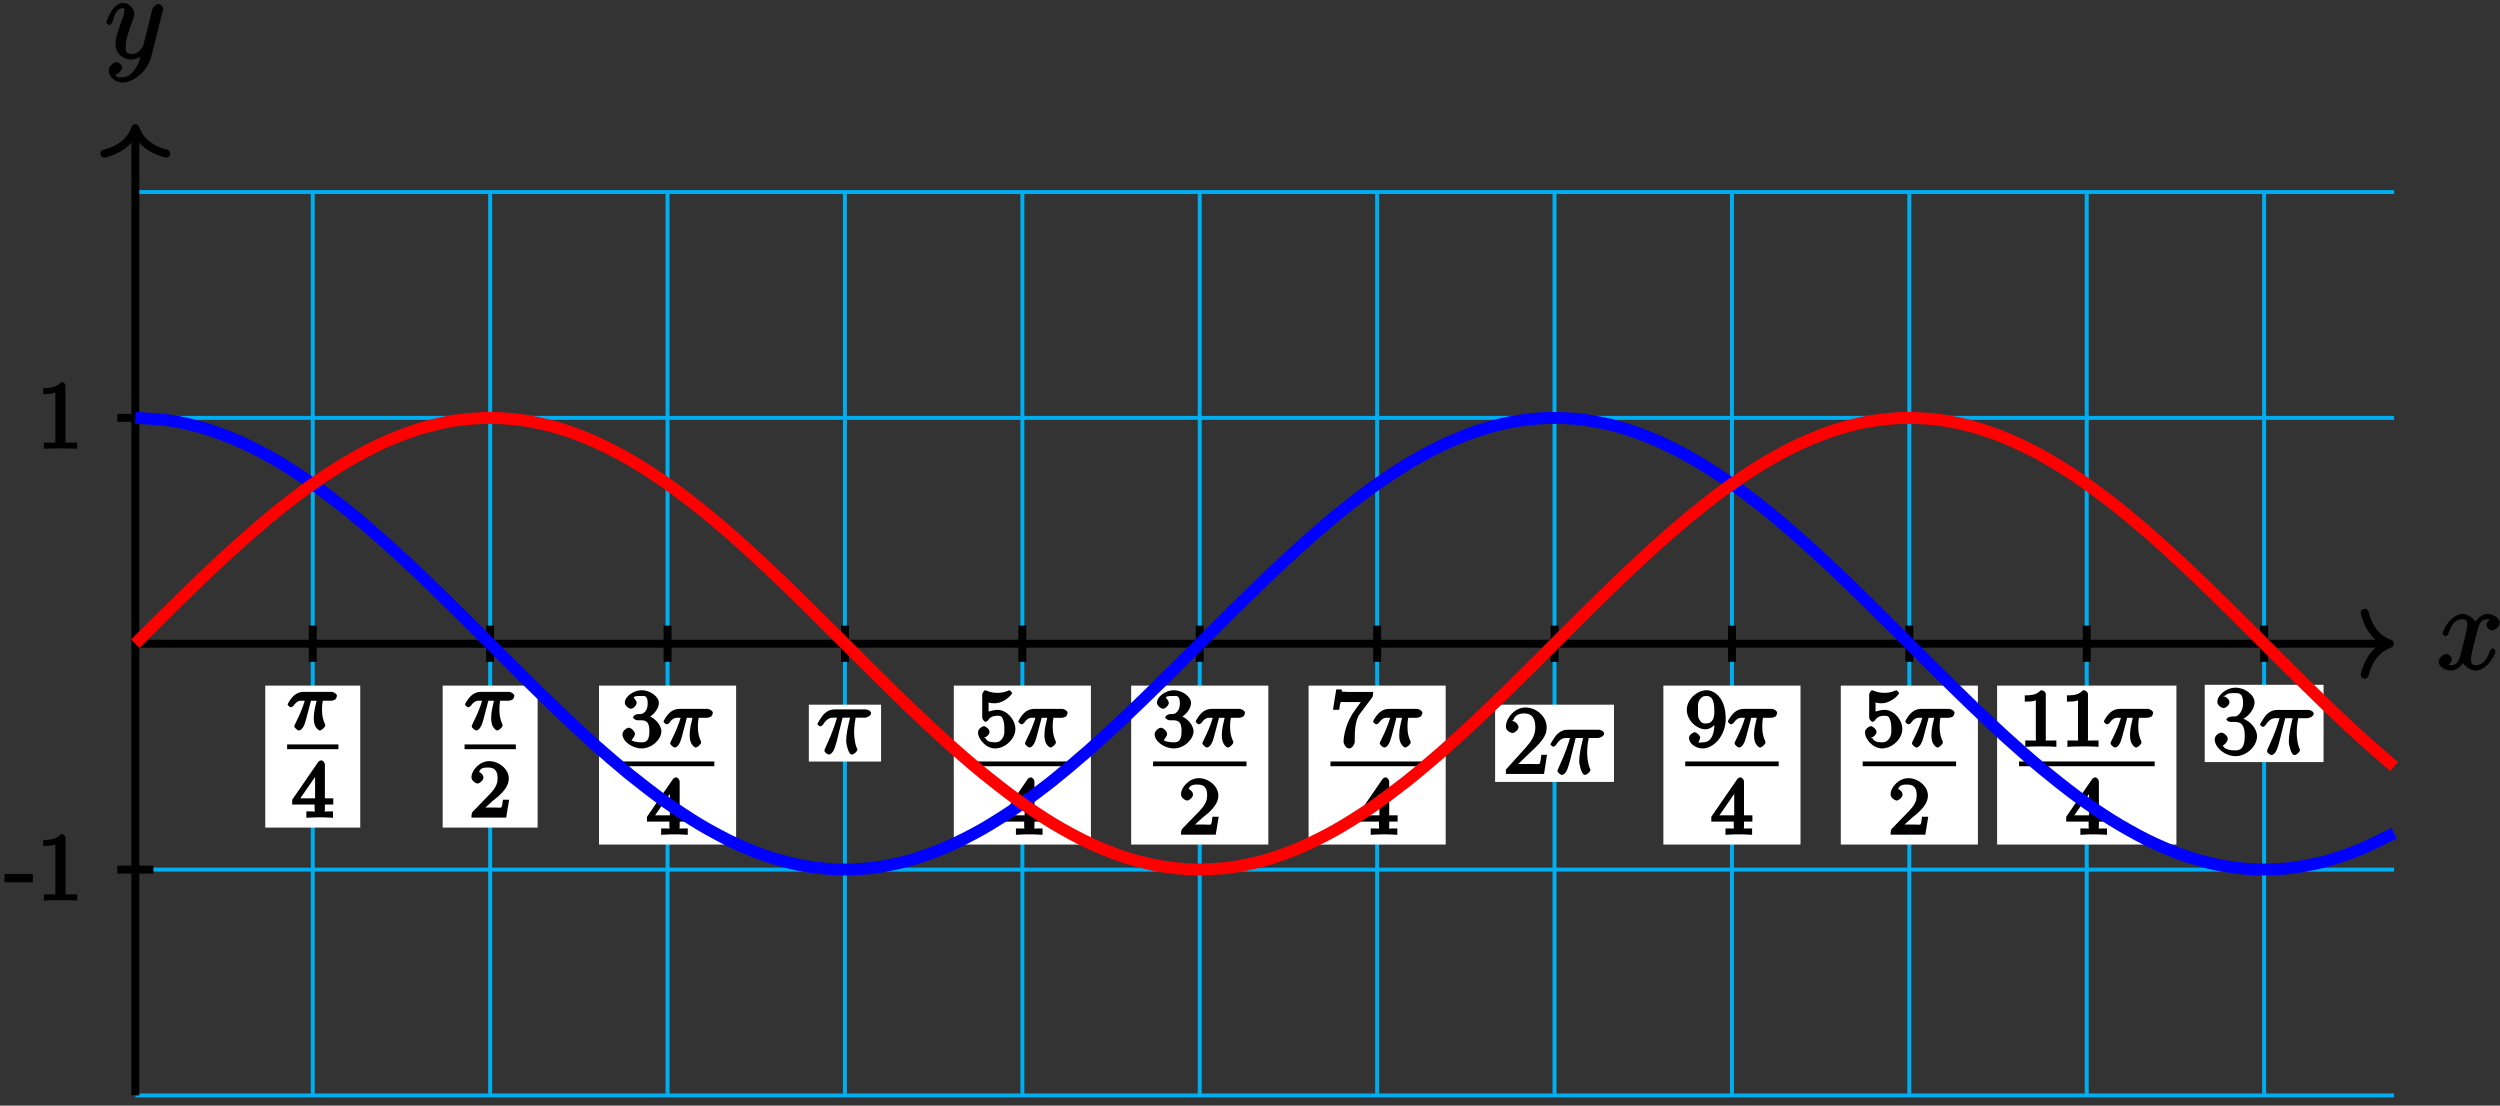 <?xml version="1.0" encoding="UTF-8"?>
<svg xmlns="http://www.w3.org/2000/svg" xmlns:xlink="http://www.w3.org/1999/xlink" width="251pt" height="111pt" viewBox="0 0 251 111" version="1.1">
<rect x="0" y="0" width="251" height="111" fill="#333333" stroke="none"/>
<defs>
<g>
<symbol overflow="visible" id="glyph0-0">
<path style="stroke:none;" d=""/>
</symbol>
<symbol overflow="visible" id="glyph0-1">
<path style="stroke:none;" d="M 5.672 -5.172 C 5.281 -5.109 4.969 -4.656 4.969 -4.438 C 4.969 -4.141 5.359 -3.906 5.531 -3.906 C 5.891 -3.906 6.297 -4.359 6.297 -4.688 C 6.297 -5.188 5.562 -5.562 5.062 -5.562 C 4.344 -5.562 3.766 -4.703 3.656 -4.469 L 3.984 -4.469 C 3.703 -5.359 2.812 -5.562 2.594 -5.562 C 1.375 -5.562 0.562 -3.844 0.562 -3.578 C 0.562 -3.531 0.781 -3.328 0.859 -3.328 C 0.953 -3.328 1.094 -3.438 1.156 -3.578 C 1.562 -4.922 2.219 -5.031 2.562 -5.031 C 3.094 -5.031 3.031 -4.672 3.031 -4.391 C 3.031 -4.125 2.969 -3.844 2.828 -3.281 L 2.422 -1.641 C 2.234 -0.922 2.062 -0.422 1.422 -0.422 C 1.359 -0.422 1.172 -0.375 0.922 -0.531 L 0.812 -0.281 C 1.25 -0.359 1.5 -0.859 1.5 -1 C 1.5 -1.25 1.156 -1.547 0.938 -1.547 C 0.641 -1.547 0.172 -1.141 0.172 -0.75 C 0.172 -0.25 0.891 0.125 1.406 0.125 C 1.984 0.125 2.5 -0.375 2.75 -0.859 L 2.469 -0.969 C 2.672 -0.266 3.438 0.125 3.875 0.125 C 5.094 0.125 5.891 -1.594 5.891 -1.859 C 5.891 -1.906 5.688 -2.109 5.625 -2.109 C 5.516 -2.109 5.328 -1.906 5.297 -1.812 C 4.969 -0.75 4.453 -0.422 3.906 -0.422 C 3.484 -0.422 3.422 -0.578 3.422 -1.062 C 3.422 -1.328 3.469 -1.516 3.656 -2.312 L 4.078 -3.938 C 4.25 -4.656 4.5 -5.031 5.062 -5.031 C 5.078 -5.031 5.297 -5.062 5.547 -4.906 Z M 5.672 -5.172 "/>
</symbol>
<symbol overflow="visible" id="glyph0-2">
<path style="stroke:none;" d="M 3.031 1.094 C 2.703 1.547 2.359 1.906 1.766 1.906 C 1.625 1.906 1.203 2.031 1.109 1.703 C 0.906 1.641 0.969 1.641 0.984 1.641 C 1.344 1.641 1.75 1.188 1.75 0.906 C 1.75 0.641 1.359 0.375 1.188 0.375 C 0.984 0.375 0.406 0.688 0.406 1.266 C 0.406 1.875 1.094 2.438 1.766 2.438 C 2.969 2.438 4.328 1.188 4.656 -0.125 L 5.828 -4.797 C 5.844 -4.859 5.875 -4.922 5.875 -5 C 5.875 -5.172 5.562 -5.453 5.391 -5.453 C 5.281 -5.453 4.859 -5.25 4.766 -4.891 L 3.891 -1.375 C 3.828 -1.156 3.875 -1.25 3.781 -1.109 C 3.531 -0.781 3.266 -0.422 2.688 -0.422 C 2.016 -0.422 2.109 -0.922 2.109 -1.25 C 2.109 -1.922 2.438 -2.844 2.766 -3.703 C 2.891 -4.047 2.969 -4.219 2.969 -4.453 C 2.969 -4.953 2.453 -5.562 1.859 -5.562 C 0.766 -5.562 0.156 -3.688 0.156 -3.578 C 0.156 -3.531 0.375 -3.328 0.453 -3.328 C 0.562 -3.328 0.734 -3.531 0.781 -3.688 C 1.062 -4.703 1.359 -5.031 1.828 -5.031 C 1.938 -5.031 1.969 -5.172 1.969 -4.781 C 1.969 -4.469 1.844 -4.125 1.656 -3.672 C 1.078 -2.109 1.078 -1.703 1.078 -1.422 C 1.078 -0.281 2.062 0.125 2.656 0.125 C 3 0.125 3.531 -0.031 3.844 -0.344 L 3.688 -0.516 C 3.516 0.141 3.438 0.5 3.031 1.094 Z M 3.031 1.094 "/>
</symbol>
<symbol overflow="visible" id="glyph1-0">
<path style="stroke:none;" d=""/>
</symbol>
<symbol overflow="visible" id="glyph1-1">
<path style="stroke:none;" d="M 2.766 -1.953 L 2.766 -2.641 L -0.078 -2.641 L -0.078 -1.812 L 2.766 -1.812 Z M 2.766 -1.953 "/>
</symbol>
<symbol overflow="visible" id="glyph1-2">
<path style="stroke:none;" d="M 2.922 -6.281 C 2.922 -6.5 2.75 -6.672 2.484 -6.672 C 2.203 -6.375 1.859 -6.062 0.688 -6.062 L 0.688 -5.469 C 1.094 -5.469 1.562 -5.469 1.906 -5.625 L 1.906 -0.891 C 1.906 -0.547 2.062 -0.594 1.219 -0.594 L 0.75 -0.594 L 0.75 0.016 C 1.188 -0.016 2.109 -0.016 2.422 -0.016 C 2.75 -0.016 3.656 -0.016 4.094 0.016 L 4.094 -0.594 L 3.625 -0.594 C 2.781 -0.594 2.922 -0.547 2.922 -0.891 Z M 2.922 -6.281 "/>
</symbol>
<symbol overflow="visible" id="glyph1-3">
<path style="stroke:none;" d="M 4.203 -1.922 L 3.844 -1.922 C 3.781 -1.594 3.766 -1.188 3.672 -1.031 C 3.609 -0.953 3.188 -1 2.891 -1 L 1.125 -1 L 1.25 -0.734 C 1.5 -0.953 2.078 -1.562 2.328 -1.781 C 3.781 -3.125 4.375 -3.734 4.375 -4.672 C 4.375 -5.781 3.344 -6.672 2.234 -6.672 C 1.125 -6.672 0.281 -5.562 0.281 -4.75 C 0.281 -4.25 0.891 -4.109 0.922 -4.109 C 1.125 -4.109 1.547 -4.406 1.547 -4.703 C 1.547 -4.969 1.188 -5.312 0.922 -5.312 C 0.828 -5.312 0.812 -5.312 1.016 -5.391 C 1.141 -5.797 1.484 -6.078 2.109 -6.078 C 2.922 -6.078 3.234 -5.562 3.234 -4.672 C 3.234 -3.859 2.828 -3.266 2.281 -2.656 L 0.281 -0.438 L 0.281 0 L 4.109 0 L 4.406 -1.922 Z M 4.203 -1.922 "/>
</symbol>
<symbol overflow="visible" id="glyph1-4">
<path style="stroke:none;" d="M 1.766 -3.75 C 1.594 -3.734 1.375 -3.562 1.375 -3.484 C 1.375 -3.391 1.609 -3.234 1.781 -3.234 L 2.219 -3.234 C 3.031 -3.234 3.219 -2.719 3.219 -1.797 C 3.219 -0.547 2.75 -0.375 2.281 -0.375 C 1.812 -0.375 1.203 -0.438 1.016 -0.859 C 1.062 -0.859 1.516 -1.188 1.516 -1.531 C 1.516 -1.812 1.141 -2.156 0.875 -2.156 C 0.641 -2.156 0.203 -1.859 0.203 -1.5 C 0.203 -0.656 1.25 0.203 2.297 0.203 C 3.438 0.203 4.453 -0.828 4.453 -1.781 C 4.453 -2.672 3.578 -3.516 2.656 -3.688 L 2.656 -3.359 C 3.484 -3.609 4.203 -4.453 4.203 -5.203 C 4.203 -5.953 3.234 -6.672 2.312 -6.672 C 1.359 -6.672 0.469 -5.922 0.469 -5.234 C 0.469 -4.844 0.953 -4.625 1.094 -4.625 C 1.297 -4.625 1.688 -4.922 1.688 -5.203 C 1.688 -5.516 1.297 -5.797 1.078 -5.797 C 1.016 -5.797 1 -5.797 1.312 -5.906 C 1.453 -6.172 2.234 -6.125 2.281 -6.125 C 2.594 -6.125 3.047 -6.141 3.047 -5.203 C 3.047 -5.016 3.062 -4.594 2.797 -4.188 C 2.5 -3.766 2.297 -3.781 2.047 -3.781 Z M 1.766 -3.75 "/>
</symbol>
<symbol overflow="visible" id="glyph2-0">
<path style="stroke:none;" d=""/>
</symbol>
<symbol overflow="visible" id="glyph2-1">
<path style="stroke:none;" d="M 2.266 -2.906 L 2.953 -2.906 C 2.828 -2.359 2.672 -1.781 2.672 -1.188 C 2.672 -1.125 2.672 -0.781 2.766 -0.5 C 2.875 -0.172 3.141 0.078 3.281 0.078 C 3.453 0.078 3.828 -0.25 3.828 -0.453 C 3.828 -0.5 3.812 -0.516 3.781 -0.594 C 3.625 -0.953 3.5 -1.344 3.5 -1.984 C 3.5 -2.172 3.5 -2.516 3.578 -2.906 L 4.406 -2.906 C 4.531 -2.906 4.734 -2.969 4.828 -3.031 C 4.922 -3.109 5 -3.344 5 -3.391 C 5 -3.625 4.609 -3.797 4.484 -3.797 L 1.609 -3.797 C 1.438 -3.797 1 -3.75 0.609 -3.359 C 0.312 -3.078 0.047 -2.578 0.047 -2.531 C 0.047 -2.453 0.281 -2.25 0.344 -2.25 C 0.438 -2.25 0.578 -2.328 0.625 -2.391 C 1.016 -2.969 1.359 -2.906 1.531 -2.906 L 1.766 -2.906 C 1.578 -2.25 1.219 -1.406 1 -0.984 C 0.812 -0.578 0.719 -0.422 0.719 -0.344 C 0.719 -0.188 1.047 0.078 1.172 0.078 C 1.484 0.078 1.75 -0.406 1.906 -1.062 L 2.391 -2.906 Z M 2.266 -2.906 "/>
</symbol>
<symbol overflow="visible" id="glyph3-0">
<path style="stroke:none;" d=""/>
</symbol>
<symbol overflow="visible" id="glyph3-1">
<path style="stroke:none;" d="M 3.328 -5.344 C 3.328 -5.5 3.141 -5.75 2.969 -5.75 C 2.875 -5.75 2.719 -5.688 2.641 -5.562 L 0.047 -1.797 L 0.047 -1.312 L 2.297 -1.312 L 2.297 -0.828 C 2.297 -0.531 2.469 -0.625 1.844 -0.625 L 1.469 -0.625 L 1.469 0.016 C 2.344 -0.031 2.359 -0.031 2.812 -0.031 C 3.266 -0.031 3.281 -0.031 4.141 0.016 L 4.141 -0.625 L 3.781 -0.625 C 3.156 -0.625 3.328 -0.531 3.328 -0.828 L 3.328 -1.312 L 4.172 -1.312 L 4.172 -1.938 L 3.328 -1.938 Z M 2.344 -4.688 L 2.344 -1.938 L 0.859 -1.938 L 2.672 -4.562 Z M 2.344 -4.688 "/>
</symbol>
<symbol overflow="visible" id="glyph3-2">
<path style="stroke:none;" d="M 2.375 -1.688 C 2.5 -1.797 2.844 -2.062 2.969 -2.172 C 3.453 -2.625 3.984 -3.203 3.984 -3.922 C 3.984 -4.875 3 -5.672 2.016 -5.672 C 1.047 -5.672 0.234 -4.75 0.234 -4.047 C 0.234 -3.656 0.734 -3.422 0.844 -3.422 C 1.016 -3.422 1.438 -3.719 1.438 -4.031 C 1.438 -4.438 0.859 -4.625 1.016 -4.625 C 1.172 -5.016 1.531 -5.031 1.922 -5.031 C 2.656 -5.031 2.859 -4.594 2.859 -3.922 C 2.859 -3.094 2.328 -2.609 1.391 -1.656 L 0.375 -0.609 C 0.281 -0.531 0.234 -0.375 0.234 0 L 3.719 0 L 4.016 -1.797 L 3.391 -1.797 C 3.344 -1.453 3.328 -1.172 3.234 -1.031 C 3.188 -0.969 2.719 -1.016 2.594 -1.016 L 1.172 -1.016 L 1.297 -0.703 Z M 2.375 -1.688 "/>
</symbol>
<symbol overflow="visible" id="glyph3-3">
<path style="stroke:none;" d="M 2.016 -2.656 C 2.641 -2.656 2.859 -2.375 2.859 -1.547 C 2.859 -0.547 2.484 -0.438 2.062 -0.438 C 1.625 -0.438 1.141 -0.547 1.078 -0.656 C 1.031 -0.656 1.406 -1.016 1.406 -1.281 C 1.406 -1.531 1.047 -1.906 0.781 -1.906 C 0.578 -1.906 0.156 -1.578 0.156 -1.266 C 0.156 -0.516 1.156 0.172 2.078 0.172 C 3.125 0.172 4.062 -0.75 4.062 -1.547 C 4.062 -2.203 3.344 -3 2.531 -3.172 L 2.531 -2.812 C 3.156 -3.031 3.812 -3.75 3.812 -4.391 C 3.812 -5.031 2.922 -5.672 2.094 -5.672 C 1.234 -5.672 0.391 -5.016 0.391 -4.422 C 0.391 -4.125 0.781 -3.812 1 -3.812 C 1.25 -3.812 1.578 -4.172 1.578 -4.406 C 1.578 -4.688 1.141 -4.984 1.328 -4.984 C 1.438 -5.125 1.922 -5.094 2.062 -5.094 C 2.266 -5.094 2.688 -5.219 2.688 -4.391 C 2.688 -3.828 2.516 -3.625 2.406 -3.5 C 2.156 -3.25 2.109 -3.297 1.625 -3.266 C 1.469 -3.25 1.219 -3.062 1.219 -2.953 C 1.219 -2.844 1.484 -2.656 1.625 -2.656 Z M 2.016 -2.656 "/>
</symbol>
<symbol overflow="visible" id="glyph3-4">
<path style="stroke:none;" d="M 1.109 -4.484 C 1.219 -4.453 1.531 -4.359 1.875 -4.359 C 2.875 -4.359 3.656 -5.25 3.656 -5.375 C 3.656 -5.453 3.422 -5.672 3.375 -5.672 C 3.359 -5.672 3.219 -5.609 3.172 -5.594 C 2.969 -5.5 2.594 -5.406 2.172 -5.406 C 1.703 -5.406 1.312 -5.531 1.125 -5.609 C 1.109 -5.609 0.969 -5.672 0.953 -5.672 C 0.859 -5.672 0.656 -5.391 0.656 -5.25 L 0.656 -2.922 C 0.656 -2.766 0.859 -2.5 0.984 -2.5 C 1.047 -2.5 1.188 -2.578 1.234 -2.641 C 1.328 -2.766 1.5 -3.109 2.188 -3.109 C 2.625 -3.109 2.656 -2.938 2.719 -2.781 C 2.859 -2.5 2.875 -2.125 2.875 -1.812 C 2.875 -1.516 2.922 -1.219 2.703 -0.875 C 2.547 -0.625 2.359 -0.438 1.938 -0.438 C 1.422 -0.438 1.094 -0.578 1.016 -0.828 C 0.75 -0.906 0.812 -0.906 0.812 -0.906 C 1.031 -0.906 1.391 -1.234 1.391 -1.484 C 1.391 -1.781 0.984 -2.062 0.828 -2.062 C 0.672 -2.062 0.234 -1.797 0.234 -1.453 C 0.234 -0.734 1.047 0.172 1.953 0.172 C 2.953 0.172 3.984 -0.781 3.984 -1.781 C 3.984 -2.703 3.125 -3.703 2.188 -3.703 C 1.797 -3.703 1.281 -3.516 1.297 -3.531 L 1.297 -4.422 Z M 1.109 -4.484 "/>
</symbol>
<symbol overflow="visible" id="glyph3-5">
<path style="stroke:none;" d="M 4.156 -4.906 C 4.234 -5 4.281 -5.141 4.281 -5.5 L 2.078 -5.5 C 1.875 -5.5 1.641 -5.5 1.438 -5.516 C 1.016 -5.547 1.188 -5.438 1.125 -5.75 L 0.578 -5.75 L 0.25 -3.703 L 0.875 -3.703 C 0.922 -4.016 0.953 -4.438 1.078 -4.5 C 1.016 -4.484 1.625 -4.484 1.734 -4.484 L 3.047 -4.484 L 2.469 -3.688 C 1.562 -2.484 1.312 -1.094 1.312 -0.469 C 1.312 -0.375 1.5 0.172 1.875 0.172 C 2.25 0.172 2.438 -0.375 2.438 -0.469 L 2.438 -0.859 C 2.438 -2 2.578 -2.812 2.969 -3.328 Z M 4.156 -4.906 "/>
</symbol>
<symbol overflow="visible" id="glyph3-6">
<path style="stroke:none;" d="M 2.938 -2.531 C 2.938 -0.594 2.203 -0.438 1.734 -0.438 C 1.562 -0.438 1.281 -0.406 1.312 -0.375 C 1.297 -0.375 1.5 -0.828 1.5 -0.906 C 1.5 -1.141 1.125 -1.453 0.938 -1.453 C 0.797 -1.453 0.375 -1.188 0.375 -0.891 C 0.375 -0.344 1.016 0.172 1.75 0.172 C 2.844 0.172 4.062 -1.094 4.062 -2.812 C 4.062 -4.875 2.953 -5.672 2.141 -5.672 C 1.188 -5.672 0.156 -4.75 0.156 -3.703 C 0.156 -2.672 1.125 -1.75 2.031 -1.75 C 2.594 -1.75 3.109 -2.281 3.312 -2.688 L 2.938 -2.688 Z M 2.062 -2.328 C 1.688 -2.328 1.578 -2.453 1.406 -2.734 C 1.234 -3.031 1.281 -3.297 1.281 -3.703 C 1.281 -4.172 1.234 -4.375 1.438 -4.703 C 1.641 -4.984 1.766 -5.094 2.141 -5.094 C 2.672 -5.094 2.766 -4.625 2.797 -4.578 C 2.906 -4.312 2.922 -3.703 2.922 -3.531 C 2.922 -2.906 2.766 -2.328 2.062 -2.328 Z M 2.062 -2.328 "/>
</symbol>
<symbol overflow="visible" id="glyph3-7">
<path style="stroke:none;" d="M 2.688 -5.266 C 2.688 -5.469 2.484 -5.672 2.188 -5.672 C 1.812 -5.297 1.516 -5.156 0.578 -5.156 L 0.578 -4.531 C 0.984 -4.531 1.406 -4.531 1.688 -4.656 L 1.688 -0.844 C 1.688 -0.547 1.844 -0.625 1.094 -0.625 L 0.625 -0.625 L 0.625 0.016 C 1.141 -0.031 1.828 -0.031 2.188 -0.031 C 2.547 -0.031 3.234 -0.031 3.75 0.016 L 3.75 -0.625 L 3.281 -0.625 C 2.531 -0.625 2.688 -0.547 2.688 -0.844 Z M 2.688 -5.266 "/>
</symbol>
<symbol overflow="visible" id="glyph4-0">
<path style="stroke:none;" d=""/>
</symbol>
<symbol overflow="visible" id="glyph4-1">
<path style="stroke:none;" d="M 2.484 -3.609 L 3.344 -3.609 C 3.125 -2.688 2.953 -1.984 2.953 -1.219 C 2.953 -1.094 3.141 0.094 3.531 0.094 C 3.734 0.094 4.078 -0.234 4.078 -0.406 C 4.078 -0.453 4.078 -0.469 4 -0.609 C 3.75 -1.266 3.75 -2.094 3.75 -2.156 C 3.75 -2.219 3.75 -2.891 3.906 -3.609 L 4.844 -3.609 C 4.969 -3.609 5.453 -3.766 5.453 -4.062 C 5.453 -4.281 5.109 -4.438 4.938 -4.438 L 1.781 -4.438 C 1.562 -4.438 1.125 -4.391 0.672 -3.922 C 0.438 -3.641 0.062 -3.016 0.062 -2.969 C 0.062 -2.906 0.297 -2.734 0.359 -2.734 C 0.422 -2.734 0.547 -2.812 0.594 -2.875 C 1.094 -3.656 1.469 -3.609 1.719 -3.609 L 2.031 -3.609 C 1.859 -3.047 1.625 -2.203 0.906 -0.672 C 0.828 -0.5 0.766 -0.359 0.766 -0.312 C 0.766 -0.109 1.125 0.094 1.203 0.094 C 1.484 0.094 1.734 -0.312 1.844 -0.703 C 2 -1.188 2 -1.219 2.094 -1.594 L 2.594 -3.609 Z M 2.484 -3.609 "/>
</symbol>
</g>
</defs>
<g id="surface1">
<path style="fill:none;stroke-width:0.399;stroke-linecap:butt;stroke-linejoin:miter;stroke:rgb(0%,67.839%,93.729%);stroke-opacity:1;stroke-miterlimit:10;" d="M -0 -45.354 L 226.777 -45.354 M -0 -22.679 L 226.777 -22.679 M -0 0.001 L 226.777 0.001 M -0 22.677 L 226.777 22.677 M -0 45.349 L 226.777 45.349 M -0 -45.354 L -0 45.357 M 17.812 -45.354 L 17.812 45.357 M 35.621 -45.354 L 35.621 45.357 M 53.433 -45.354 L 53.433 45.357 M 71.242 -45.354 L 71.242 45.357 M 89.055 -45.354 L 89.055 45.357 M 106.863 -45.354 L 106.863 45.357 M 124.676 -45.354 L 124.676 45.357 M 142.484 -45.354 L 142.484 45.357 M 160.297 -45.354 L 160.297 45.357 M 178.105 -45.354 L 178.105 45.357 M 195.918 -45.354 L 195.918 45.357 M 213.726 -45.354 L 213.726 45.357 " transform="matrix(1,0,0,-1,13.59,64.63)"/>
<path style="fill:none;stroke-width:0.797;stroke-linecap:butt;stroke-linejoin:miter;stroke:rgb(0%,0%,0%);stroke-opacity:1;stroke-miterlimit:10;" d="M -0 0.001 L 225.976 0.001 " transform="matrix(1,0,0,-1,13.59,64.63)"/>
<path style="fill:none;stroke-width:0.797;stroke-linecap:round;stroke-linejoin:round;stroke:rgb(0%,0%,0%);stroke-opacity:1;stroke-miterlimit:10;" d="M -2.549 3.11 C -2.084 1.243 -1.045 0.364 0.002 0.001 C -1.045 -0.362 -2.084 -1.245 -2.549 -3.112 " transform="matrix(1,0,0,-1,239.967,64.63)"/>
<g style="fill:rgb(0%,0%,0%);fill-opacity:1;">
  <use xlink:href="#glyph0-1" x="244.67" y="67.2"/>
</g>
<path style="fill:none;stroke-width:0.797;stroke-linecap:butt;stroke-linejoin:miter;stroke:rgb(0%,0%,0%);stroke-opacity:1;stroke-miterlimit:10;" d="M -0 -45.354 L -0 51.36 " transform="matrix(1,0,0,-1,13.59,64.63)"/>
<path style="fill:none;stroke-width:0.797;stroke-linecap:round;stroke-linejoin:round;stroke:rgb(0%,0%,0%);stroke-opacity:1;stroke-miterlimit:10;" d="M -2.552 3.11 C -2.083 1.246 -1.048 0.363 -0.001 0 C -1.048 -0.363 -2.083 -1.246 -2.552 -3.109 " transform="matrix(0,-1,-1,0,13.59,12.87)"/>
<g style="fill:rgb(0%,0%,0%);fill-opacity:1;">
  <use xlink:href="#glyph0-2" x="10.52" y="5.85"/>
</g>
<path style="fill:none;stroke-width:0.797;stroke-linecap:butt;stroke-linejoin:miter;stroke:rgb(0%,0%,0%);stroke-opacity:1;stroke-miterlimit:10;" d="M 1.812 -22.679 L -1.813 -22.679 " transform="matrix(1,0,0,-1,13.59,64.63)"/>
<g style="fill:rgb(0%,0%,0%);fill-opacity:1;">
  <use xlink:href="#glyph1-1" x="0.532" y="90.394"/>
  <use xlink:href="#glyph1-2" x="3.654" y="90.394"/>
</g>
<path style="fill:none;stroke-width:0.797;stroke-linecap:butt;stroke-linejoin:miter;stroke:rgb(0%,0%,0%);stroke-opacity:1;stroke-miterlimit:10;" d="M 1.812 22.677 L -1.813 22.677 " transform="matrix(1,0,0,-1,13.59,64.63)"/>
<g style="fill:rgb(0%,0%,0%);fill-opacity:1;">
  <use xlink:href="#glyph1-2" x="3.652" y="45.034"/>
</g>
<path style="fill:none;stroke-width:0.797;stroke-linecap:butt;stroke-linejoin:miter;stroke:rgb(0%,0%,0%);stroke-opacity:1;stroke-miterlimit:10;" d="M 17.812 1.814 L 17.812 -1.815 " transform="matrix(1,0,0,-1,13.59,64.63)"/>
<path style=" stroke:none;fill-rule:nonzero;fill:rgb(100%,100%,100%);fill-opacity:1;" d="M 26.633 83.09 L 36.168 83.09 L 36.168 68.836 L 26.633 68.836 Z M 26.633 83.09 "/>
<g style="fill:rgb(0%,0%,0%);fill-opacity:1;">
  <use xlink:href="#glyph2-1" x="28.83" y="73.26"/>
</g>
<path style="fill:none;stroke-width:0.478;stroke-linecap:butt;stroke-linejoin:miter;stroke:rgb(0%,0%,0%);stroke-opacity:1;stroke-miterlimit:10;" d="M 73.788 -118.64 L 78.94 -118.64 " transform="matrix(1,0,0,-1,-44.96,-43.66)"/>
<g style="fill:rgb(0%,0%,0%);fill-opacity:1;">
  <use xlink:href="#glyph3-1" x="29.29" y="82.09"/>
</g>
<path style="fill:none;stroke-width:0.797;stroke-linecap:butt;stroke-linejoin:miter;stroke:rgb(0%,0%,0%);stroke-opacity:1;stroke-miterlimit:10;" d="M 35.621 1.814 L 35.621 -1.815 " transform="matrix(1,0,0,-1,13.59,64.63)"/>
<path style=" stroke:none;fill-rule:nonzero;fill:rgb(100%,100%,100%);fill-opacity:1;" d="M 44.445 83.09 L 53.977 83.09 L 53.977 68.836 L 44.445 68.836 Z M 44.445 83.09 "/>
<g style="fill:rgb(0%,0%,0%);fill-opacity:1;">
  <use xlink:href="#glyph2-1" x="46.64" y="73.26"/>
</g>
<path style="fill:none;stroke-width:0.478;stroke-linecap:butt;stroke-linejoin:miter;stroke:rgb(0%,0%,0%);stroke-opacity:1;stroke-miterlimit:10;" d="M 73.791 -118.64 L 78.939 -118.64 " transform="matrix(1,0,0,-1,-27.15,-43.66)"/>
<g style="fill:rgb(0%,0%,0%);fill-opacity:1;">
  <use xlink:href="#glyph3-2" x="47.1" y="82.09"/>
</g>
<path style="fill:none;stroke-width:0.797;stroke-linecap:butt;stroke-linejoin:miter;stroke:rgb(0%,0%,0%);stroke-opacity:1;stroke-miterlimit:10;" d="M 53.433 1.814 L 53.433 -1.815 " transform="matrix(1,0,0,-1,13.59,64.63)"/>
<path style=" stroke:none;fill-rule:nonzero;fill:rgb(100%,100%,100%);fill-opacity:1;" d="M 60.141 84.793 L 73.906 84.793 L 73.906 68.836 L 60.141 68.836 Z M 60.141 84.793 "/>
<g style="fill:rgb(0%,0%,0%);fill-opacity:1;">
  <use xlink:href="#glyph3-3" x="62.34" y="74.97"/>
</g>
<g style="fill:rgb(0%,0%,0%);fill-opacity:1;">
  <use xlink:href="#glyph2-1" x="66.57" y="74.97"/>
</g>
<path style="fill:none;stroke-width:0.478;stroke-linecap:butt;stroke-linejoin:miter;stroke:rgb(0%,0%,0%);stroke-opacity:1;stroke-miterlimit:10;" d="M 73.79 -118.641 L 83.169 -118.641 " transform="matrix(1,0,0,-1,-11.45,-41.95)"/>
<g style="fill:rgb(0%,0%,0%);fill-opacity:1;">
  <use xlink:href="#glyph3-1" x="64.91" y="83.8"/>
</g>
<path style="fill:none;stroke-width:0.797;stroke-linecap:butt;stroke-linejoin:miter;stroke:rgb(0%,0%,0%);stroke-opacity:1;stroke-miterlimit:10;" d="M 71.242 1.814 L 71.242 -1.815 " transform="matrix(1,0,0,-1,13.59,64.63)"/>
<path style=" stroke:none;fill-rule:nonzero;fill:rgb(100%,100%,100%);fill-opacity:1;" d="M 88.457 70.75 L 81.207 70.75 L 81.207 76.461 L 88.457 76.461 Z M 88.457 70.75 "/>
<g style="fill:rgb(0%,0%,0%);fill-opacity:1;">
  <use xlink:href="#glyph4-1" x="82.002" y="75.664"/>
</g>
<path style="fill:none;stroke-width:0.797;stroke-linecap:butt;stroke-linejoin:miter;stroke:rgb(0%,0%,0%);stroke-opacity:1;stroke-miterlimit:10;" d="M 89.055 1.814 L 89.055 -1.815 " transform="matrix(1,0,0,-1,13.59,64.63)"/>
<path style=" stroke:none;fill-rule:nonzero;fill:rgb(100%,100%,100%);fill-opacity:1;" d="M 95.762 84.793 L 109.527 84.793 L 109.527 68.836 L 95.762 68.836 Z M 95.762 84.793 "/>
<g style="fill:rgb(0%,0%,0%);fill-opacity:1;">
  <use xlink:href="#glyph3-4" x="97.96" y="74.97"/>
</g>
<g style="fill:rgb(0%,0%,0%);fill-opacity:1;">
  <use xlink:href="#glyph2-1" x="102.19" y="74.97"/>
</g>
<path style="fill:none;stroke-width:0.478;stroke-linecap:butt;stroke-linejoin:miter;stroke:rgb(0%,0%,0%);stroke-opacity:1;stroke-miterlimit:10;" d="M 73.791 -118.641 L 83.17 -118.641 " transform="matrix(1,0,0,-1,24.17,-41.95)"/>
<g style="fill:rgb(0%,0%,0%);fill-opacity:1;">
  <use xlink:href="#glyph3-1" x="100.53" y="83.8"/>
</g>
<path style="fill:none;stroke-width:0.797;stroke-linecap:butt;stroke-linejoin:miter;stroke:rgb(0%,0%,0%);stroke-opacity:1;stroke-miterlimit:10;" d="M 106.863 1.814 L 106.863 -1.815 " transform="matrix(1,0,0,-1,13.59,64.63)"/>
<path style=" stroke:none;fill-rule:nonzero;fill:rgb(100%,100%,100%);fill-opacity:1;" d="M 113.57 84.793 L 127.34 84.793 L 127.34 68.836 L 113.57 68.836 Z M 113.57 84.793 "/>
<g style="fill:rgb(0%,0%,0%);fill-opacity:1;">
  <use xlink:href="#glyph3-3" x="115.77" y="74.97"/>
</g>
<g style="fill:rgb(0%,0%,0%);fill-opacity:1;">
  <use xlink:href="#glyph2-1" x="120" y="74.97"/>
</g>
<path style="fill:none;stroke-width:0.478;stroke-linecap:butt;stroke-linejoin:miter;stroke:rgb(0%,0%,0%);stroke-opacity:1;stroke-miterlimit:10;" d="M 73.79 -118.641 L 83.168 -118.641 " transform="matrix(1,0,0,-1,41.98,-41.95)"/>
<g style="fill:rgb(0%,0%,0%);fill-opacity:1;">
  <use xlink:href="#glyph3-2" x="118.34" y="83.8"/>
</g>
<path style="fill:none;stroke-width:0.797;stroke-linecap:butt;stroke-linejoin:miter;stroke:rgb(0%,0%,0%);stroke-opacity:1;stroke-miterlimit:10;" d="M 124.676 1.814 L 124.676 -1.815 " transform="matrix(1,0,0,-1,13.59,64.63)"/>
<path style=" stroke:none;fill-rule:nonzero;fill:rgb(100%,100%,100%);fill-opacity:1;" d="M 131.383 84.793 L 145.148 84.793 L 145.148 68.836 L 131.383 68.836 Z M 131.383 84.793 "/>
<g style="fill:rgb(0%,0%,0%);fill-opacity:1;">
  <use xlink:href="#glyph3-5" x="133.58" y="74.97"/>
</g>
<g style="fill:rgb(0%,0%,0%);fill-opacity:1;">
  <use xlink:href="#glyph2-1" x="137.81" y="74.97"/>
</g>
<path style="fill:none;stroke-width:0.478;stroke-linecap:butt;stroke-linejoin:miter;stroke:rgb(0%,0%,0%);stroke-opacity:1;stroke-miterlimit:10;" d="M 73.788 -118.641 L 83.171 -118.641 " transform="matrix(1,0,0,-1,59.79,-41.95)"/>
<g style="fill:rgb(0%,0%,0%);fill-opacity:1;">
  <use xlink:href="#glyph3-1" x="136.15" y="83.8"/>
</g>
<path style="fill:none;stroke-width:0.797;stroke-linecap:butt;stroke-linejoin:miter;stroke:rgb(0%,0%,0%);stroke-opacity:1;stroke-miterlimit:10;" d="M 142.488 1.814 L 142.488 -1.815 " transform="matrix(1,0,0,-1,13.59,64.63)"/>
<path style=" stroke:none;fill-rule:nonzero;fill:rgb(100%,100%,100%);fill-opacity:1;" d="M 162.043 70.75 L 150.109 70.75 L 150.109 78.504 L 162.043 78.504 Z M 162.043 70.75 "/>
<g style="fill:rgb(0%,0%,0%);fill-opacity:1;">
  <use xlink:href="#glyph1-3" x="150.912" y="77.704"/>
</g>
<g style="fill:rgb(0%,0%,0%);fill-opacity:1;">
  <use xlink:href="#glyph4-1" x="155.6" y="77.704"/>
</g>
<path style="fill:none;stroke-width:0.797;stroke-linecap:butt;stroke-linejoin:miter;stroke:rgb(0%,0%,0%);stroke-opacity:1;stroke-miterlimit:10;" d="M 160.297 1.814 L 160.297 -1.815 " transform="matrix(1,0,0,-1,13.59,64.63)"/>
<path style=" stroke:none;fill-rule:nonzero;fill:rgb(100%,100%,100%);fill-opacity:1;" d="M 167.004 84.793 L 180.77 84.793 L 180.77 68.836 L 167.004 68.836 Z M 167.004 84.793 "/>
<g style="fill:rgb(0%,0%,0%);fill-opacity:1;">
  <use xlink:href="#glyph3-6" x="169.2" y="74.97"/>
</g>
<g style="fill:rgb(0%,0%,0%);fill-opacity:1;">
  <use xlink:href="#glyph2-1" x="173.43" y="74.97"/>
</g>
<path style="fill:none;stroke-width:0.478;stroke-linecap:butt;stroke-linejoin:miter;stroke:rgb(0%,0%,0%);stroke-opacity:1;stroke-miterlimit:10;" d="M 73.789 -118.641 L 83.168 -118.641 " transform="matrix(1,0,0,-1,95.41,-41.95)"/>
<g style="fill:rgb(0%,0%,0%);fill-opacity:1;">
  <use xlink:href="#glyph3-1" x="171.77" y="83.8"/>
</g>
<path style="fill:none;stroke-width:0.797;stroke-linecap:butt;stroke-linejoin:miter;stroke:rgb(0%,0%,0%);stroke-opacity:1;stroke-miterlimit:10;" d="M 178.109 1.814 L 178.109 -1.815 " transform="matrix(1,0,0,-1,13.59,64.63)"/>
<path style=" stroke:none;fill-rule:nonzero;fill:rgb(100%,100%,100%);fill-opacity:1;" d="M 184.816 84.793 L 198.582 84.793 L 198.582 68.836 L 184.816 68.836 Z M 184.816 84.793 "/>
<g style="fill:rgb(0%,0%,0%);fill-opacity:1;">
  <use xlink:href="#glyph3-4" x="187.01" y="74.97"/>
</g>
<g style="fill:rgb(0%,0%,0%);fill-opacity:1;">
  <use xlink:href="#glyph2-1" x="191.24" y="74.97"/>
</g>
<path style="fill:none;stroke-width:0.478;stroke-linecap:butt;stroke-linejoin:miter;stroke:rgb(0%,0%,0%);stroke-opacity:1;stroke-miterlimit:10;" d="M 73.792 -118.641 L 83.171 -118.641 " transform="matrix(1,0,0,-1,113.22,-41.95)"/>
<g style="fill:rgb(0%,0%,0%);fill-opacity:1;">
  <use xlink:href="#glyph3-2" x="189.58" y="83.8"/>
</g>
<path style="fill:none;stroke-width:0.797;stroke-linecap:butt;stroke-linejoin:miter;stroke:rgb(0%,0%,0%);stroke-opacity:1;stroke-miterlimit:10;" d="M 195.918 1.814 L 195.918 -1.815 " transform="matrix(1,0,0,-1,13.59,64.63)"/>
<path style=" stroke:none;fill-rule:nonzero;fill:rgb(100%,100%,100%);fill-opacity:1;" d="M 200.508 84.793 L 218.512 84.793 L 218.512 68.836 L 200.508 68.836 Z M 200.508 84.793 "/>
<g style="fill:rgb(0%,0%,0%);fill-opacity:1;">
  <use xlink:href="#glyph3-7" x="202.71" y="74.97"/>
  <use xlink:href="#glyph3-7" x="206.944" y="74.97"/>
</g>
<g style="fill:rgb(0%,0%,0%);fill-opacity:1;">
  <use xlink:href="#glyph2-1" x="211.18" y="74.97"/>
</g>
<path style="fill:none;stroke-width:0.478;stroke-linecap:butt;stroke-linejoin:miter;stroke:rgb(0%,0%,0%);stroke-opacity:1;stroke-miterlimit:10;" d="M 73.791 -118.641 L 87.408 -118.641 " transform="matrix(1,0,0,-1,128.92,-41.95)"/>
<g style="fill:rgb(0%,0%,0%);fill-opacity:1;">
  <use xlink:href="#glyph3-1" x="207.4" y="83.8"/>
</g>
<path style="fill:none;stroke-width:0.797;stroke-linecap:butt;stroke-linejoin:miter;stroke:rgb(0%,0%,0%);stroke-opacity:1;stroke-miterlimit:10;" d="M 213.73 1.814 L 213.73 -1.815 " transform="matrix(1,0,0,-1,13.59,64.63)"/>
<path style=" stroke:none;fill-rule:nonzero;fill:rgb(100%,100%,100%);fill-opacity:1;" d="M 233.285 68.754 L 221.355 68.754 L 221.355 76.512 L 233.285 76.512 Z M 233.285 68.754 "/>
<g style="fill:rgb(0%,0%,0%);fill-opacity:1;">
  <use xlink:href="#glyph1-4" x="222.152" y="75.714"/>
</g>
<g style="fill:rgb(0%,0%,0%);fill-opacity:1;">
  <use xlink:href="#glyph4-1" x="226.84" y="75.714"/>
</g>
<path style="fill:none;stroke-width:1.196;stroke-linecap:butt;stroke-linejoin:miter;stroke:rgb(0%,0%,100%);stroke-opacity:1;stroke-miterlimit:10;" d="M -0 22.677 C -0 22.677 2.558 22.552 3.543 22.4 C 4.527 22.247 6.105 21.88 7.086 21.579 C 8.07 21.278 9.648 20.673 10.629 20.232 C 11.613 19.79 13.191 18.962 14.172 18.392 C 15.156 17.817 16.734 16.79 17.719 16.103 C 18.699 15.411 20.277 14.208 21.262 13.419 C 22.242 12.63 23.82 11.282 24.805 10.411 C 25.785 9.54 27.363 8.079 28.348 7.15 C 29.332 6.22 30.906 4.681 31.89 3.712 C 32.875 2.747 34.449 1.165 35.433 0.189 C 36.418 -0.792 37.992 -2.374 38.976 -3.343 C 39.961 -4.311 41.539 -5.858 42.519 -6.792 C 43.504 -7.725 45.082 -9.198 46.062 -10.077 C 47.047 -10.952 48.625 -12.315 49.605 -13.116 C 50.59 -13.913 52.168 -15.132 53.152 -15.835 C 54.133 -16.534 55.711 -17.581 56.695 -18.167 C 57.676 -18.753 59.254 -19.6 60.238 -20.058 C 61.219 -20.515 62.797 -21.143 63.781 -21.46 C 64.765 -21.776 66.34 -22.171 67.324 -22.339 C 68.308 -22.507 69.883 -22.659 70.867 -22.675 C 71.851 -22.69 73.426 -22.593 74.41 -22.456 C 75.394 -22.319 76.972 -21.975 77.953 -21.69 C 78.937 -21.405 80.515 -20.827 81.496 -20.397 C 82.48 -19.972 84.058 -19.167 85.039 -18.608 C 86.023 -18.05 87.601 -17.042 88.586 -16.362 C 89.566 -15.686 91.144 -14.503 92.129 -13.722 C 93.109 -12.94 94.687 -11.608 95.672 -10.745 C 96.652 -9.882 98.23 -8.429 99.215 -7.507 C 100.199 -6.581 101.773 -5.05 102.758 -4.085 C 103.742 -3.12 105.316 -1.542 106.301 -0.565 C 107.285 0.415 108.859 2.001 109.844 2.97 C 110.828 3.942 112.406 5.493 113.387 6.431 C 114.371 7.372 115.949 8.853 116.93 9.739 C 117.914 10.622 119.492 11.997 120.472 12.806 C 121.457 13.614 123.035 14.849 124.019 15.564 C 125 16.275 126.578 17.341 127.562 17.939 C 128.543 18.54 130.121 19.407 131.105 19.88 C 132.09 20.349 133.664 21.005 134.648 21.337 C 135.633 21.669 137.207 22.087 138.191 22.271 C 139.176 22.454 140.75 22.63 141.734 22.665 C 142.719 22.696 144.293 22.626 145.277 22.505 C 146.262 22.384 147.84 22.067 148.82 21.798 C 149.805 21.528 151.383 20.974 152.363 20.56 C 153.347 20.146 154.926 19.368 155.906 18.821 C 156.89 18.275 158.469 17.286 159.453 16.622 C 160.433 15.954 162.012 14.79 162.996 14.021 C 163.976 13.251 165.555 11.931 166.539 11.075 C 167.523 10.22 169.097 8.778 170.082 7.86 C 171.066 6.942 172.64 5.415 173.625 4.454 C 174.609 3.493 176.183 1.919 177.168 0.939 C 178.152 -0.038 179.726 -1.624 180.711 -2.597 C 181.695 -3.569 183.273 -5.128 184.254 -6.069 C 185.238 -7.015 186.816 -8.507 187.797 -9.397 C 188.781 -10.288 190.359 -11.679 191.344 -12.495 C 192.324 -13.311 193.902 -14.561 194.887 -15.288 C 195.867 -16.011 197.445 -17.097 198.43 -17.706 C 199.41 -18.319 200.988 -19.21 201.972 -19.694 C 202.957 -20.183 204.531 -20.858 205.515 -21.206 C 206.5 -21.55 208.074 -21.995 209.058 -22.198 C 210.043 -22.397 211.617 -22.6 212.601 -22.647 C 213.586 -22.698 215.164 -22.651 216.144 -22.55 C 217.129 -22.444 218.707 -22.151 219.687 -21.897 C 220.672 -21.643 222.25 -21.116 223.23 -20.718 C 224.215 -20.319 226.777 -19.026 226.777 -19.026 " transform="matrix(1,0,0,-1,13.59,64.63)"/>
<path style="fill:none;stroke-width:1.196;stroke-linecap:butt;stroke-linejoin:miter;stroke:rgb(100%,0%,0%);stroke-opacity:1;stroke-miterlimit:10;" d="M -0 0.001 C -0 0.001 2.558 2.56 3.543 3.528 C 4.527 4.497 6.105 6.04 7.086 6.97 C 8.07 7.903 9.648 9.372 10.629 10.243 C 11.613 11.118 13.191 12.474 14.172 13.267 C 15.156 14.064 16.734 15.275 17.719 15.97 C 18.699 16.665 20.277 17.7 21.262 18.278 C 22.242 18.86 23.82 19.696 24.805 20.146 C 25.785 20.595 27.363 21.212 28.348 21.521 C 29.332 21.829 30.906 22.208 31.89 22.372 C 32.875 22.532 34.449 22.669 35.433 22.677 C 36.418 22.685 37.992 22.571 38.976 22.427 C 39.961 22.282 41.539 21.927 42.519 21.634 C 43.504 21.341 45.082 20.751 46.062 20.314 C 47.047 19.88 48.625 19.064 49.605 18.501 C 50.59 17.935 52.168 16.915 53.152 16.232 C 54.133 15.548 55.711 14.357 56.695 13.571 C 57.676 12.786 59.254 11.446 60.238 10.579 C 61.219 9.712 62.797 8.255 63.781 7.329 C 64.765 6.403 66.34 4.864 67.324 3.9 C 68.308 2.935 69.883 1.357 70.867 0.376 C 71.851 -0.604 73.426 -2.186 74.41 -3.155 C 75.394 -4.124 76.972 -5.675 77.953 -6.612 C 78.937 -7.55 80.515 -9.026 81.496 -9.909 C 82.48 -10.788 84.058 -12.159 85.039 -12.96 C 86.023 -13.765 87.601 -14.991 88.586 -15.698 C 89.566 -16.405 91.144 -17.46 92.129 -18.054 C 93.109 -18.647 94.687 -19.507 95.672 -19.968 C 96.652 -20.433 98.23 -21.073 99.215 -21.397 C 100.199 -21.722 101.773 -22.128 102.758 -22.304 C 103.742 -22.483 105.316 -22.643 106.301 -22.671 C 107.285 -22.694 108.859 -22.608 109.844 -22.479 C 110.828 -22.354 112.406 -22.022 113.387 -21.745 C 114.371 -21.468 115.949 -20.897 116.93 -20.479 C 117.914 -20.058 119.492 -19.268 120.472 -18.714 C 121.457 -18.163 123.035 -17.167 124.019 -16.495 C 125 -15.823 126.578 -14.643 127.562 -13.87 C 128.543 -13.097 130.121 -11.768 131.105 -10.909 C 132.09 -10.05 133.664 -8.604 134.648 -7.683 C 135.633 -6.765 137.207 -5.233 138.191 -4.268 C 139.176 -3.308 140.75 -1.729 141.734 -0.753 C 142.719 0.228 144.293 1.814 145.277 2.782 C 146.262 3.755 147.84 5.31 148.82 6.251 C 149.805 7.192 151.383 8.681 152.363 9.568 C 153.347 10.454 154.926 11.837 155.906 12.65 C 156.89 13.462 158.469 14.708 159.453 15.427 C 160.433 16.142 162.012 17.22 162.996 17.825 C 163.976 18.431 165.555 19.31 166.539 19.786 C 167.523 20.267 169.097 20.931 170.082 21.271 C 171.066 21.61 172.64 22.044 173.625 22.235 C 174.609 22.427 176.183 22.618 177.168 22.657 C 178.152 22.696 179.726 22.638 180.711 22.528 C 181.695 22.415 183.273 22.11 184.254 21.849 C 185.238 21.587 186.816 21.044 187.797 20.638 C 188.781 20.232 190.359 19.462 191.344 18.923 C 192.324 18.384 193.902 17.407 194.887 16.747 C 195.867 16.087 197.445 14.931 198.43 14.165 C 199.41 13.403 200.988 12.087 201.972 11.239 C 202.957 10.388 204.531 8.95 205.515 8.036 C 206.5 7.122 208.074 5.599 209.058 4.638 C 210.043 3.681 211.617 2.107 212.601 1.126 C 213.586 0.15 215.164 -1.436 216.144 -2.409 C 217.129 -3.382 218.707 -4.944 219.687 -5.89 C 220.672 -6.835 222.25 -8.331 223.23 -9.225 C 224.215 -10.12 226.777 -12.335 226.777 -12.335 " transform="matrix(1,0,0,-1,13.59,64.63)"/>
</g>
</svg>
